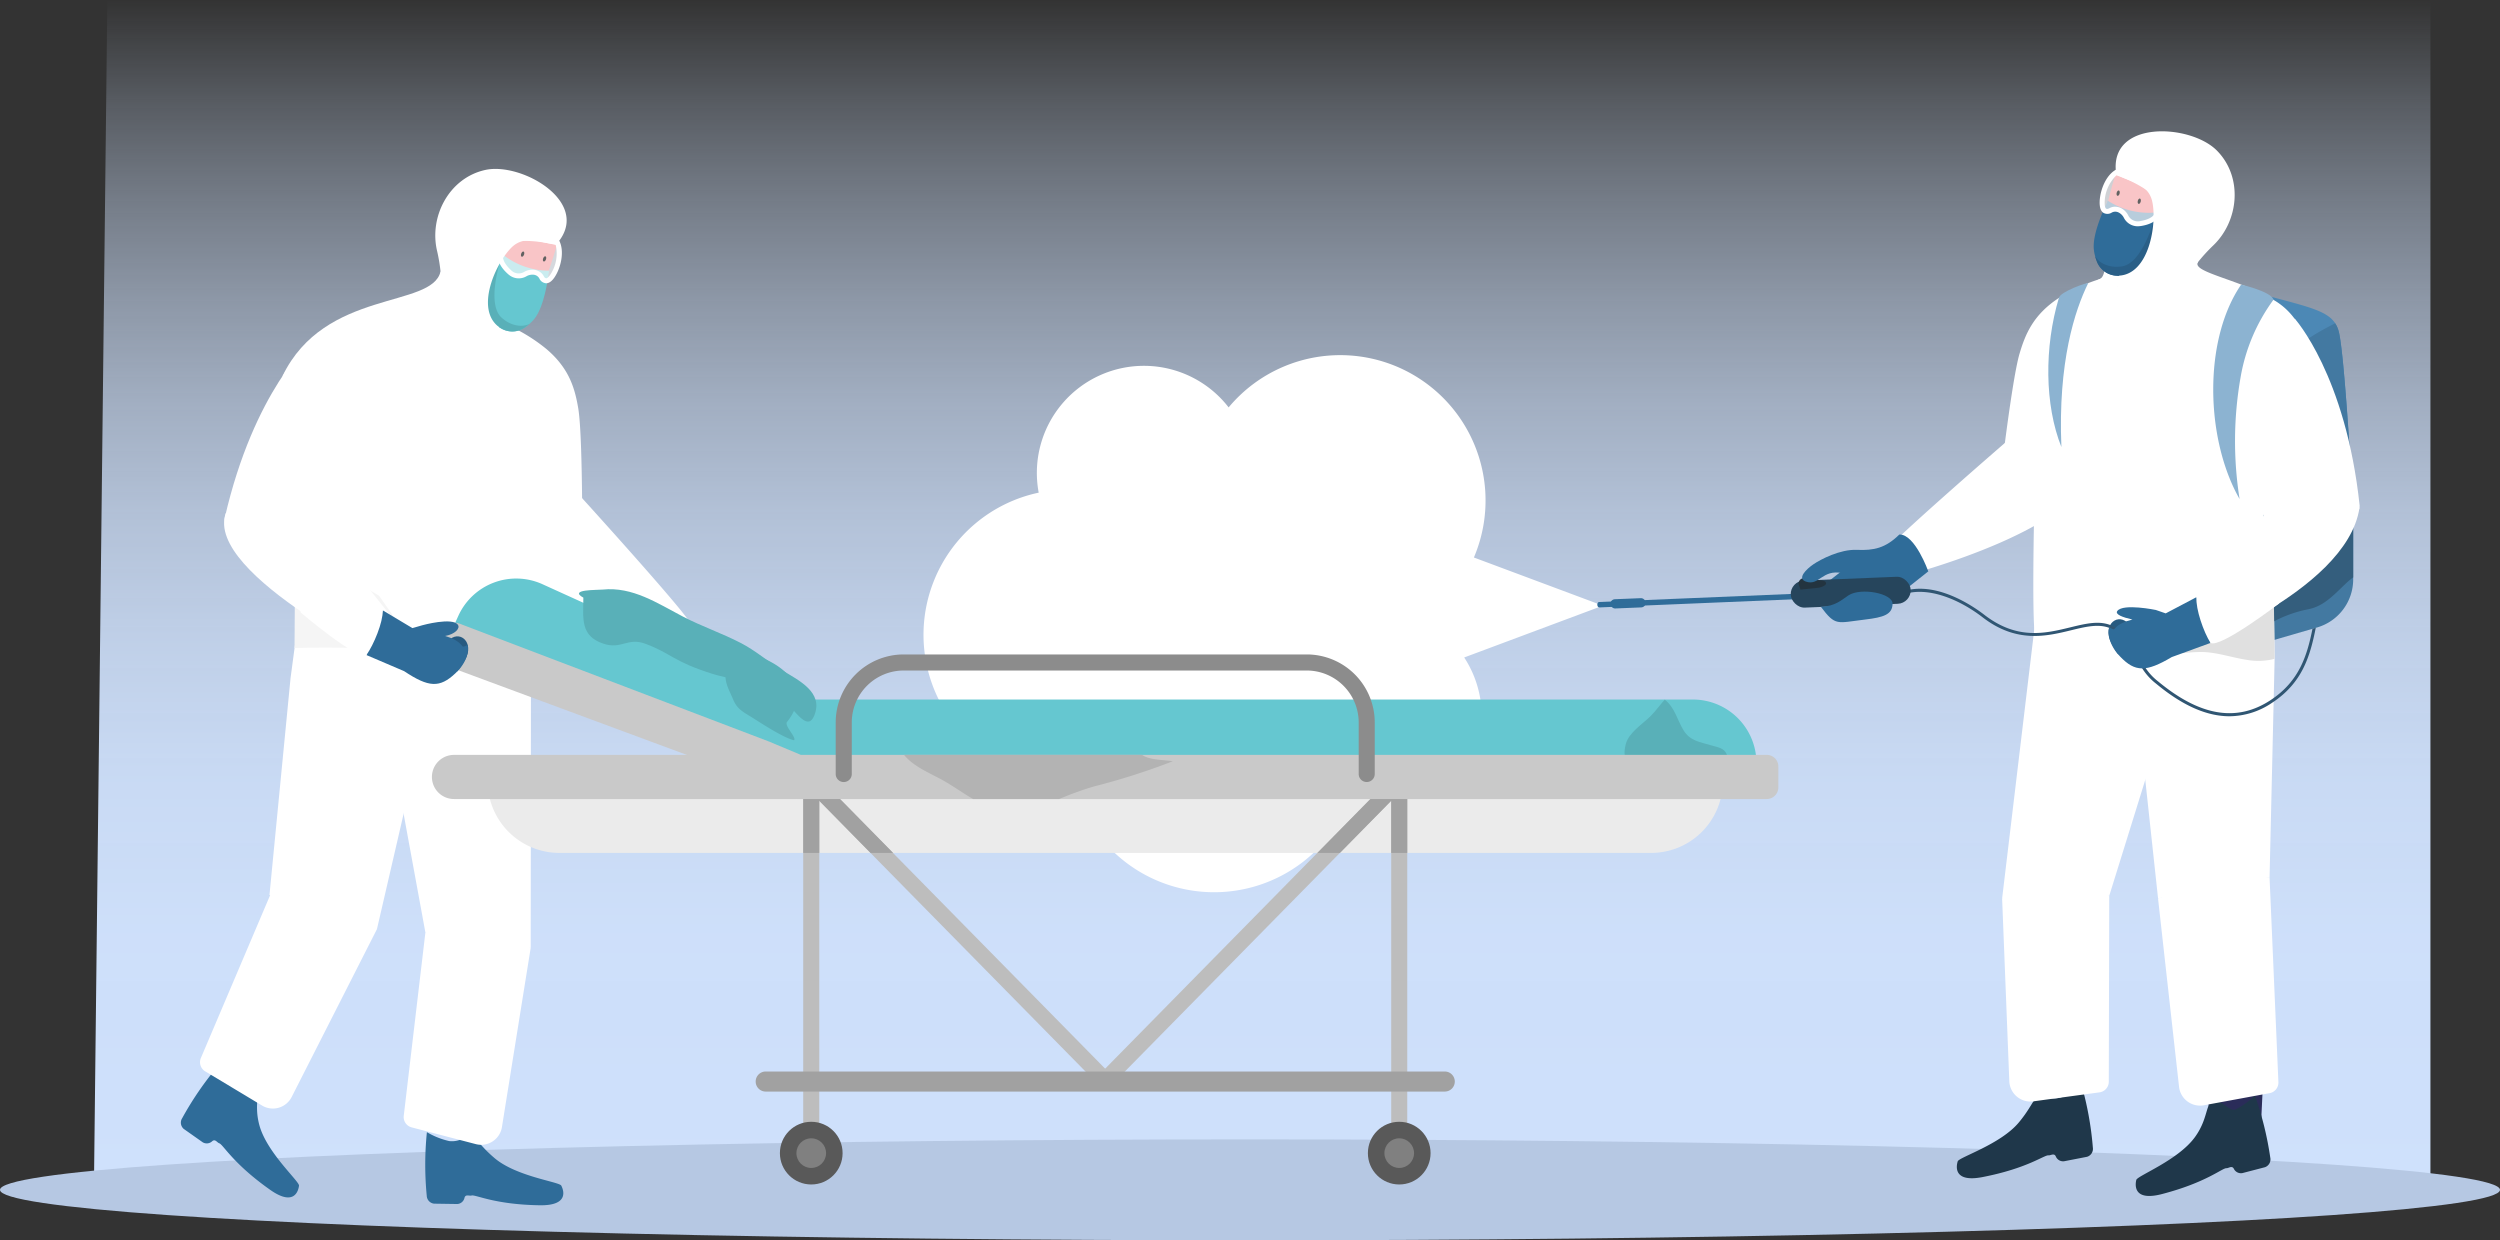 <svg xmlns="http://www.w3.org/2000/svg" xmlns:xlink="http://www.w3.org/1999/xlink" width="444.686" height="220.62" viewBox="0 0 444.686 220.62">
  <rect x="0" y="0" width="444.686" height="220.62" fill="#333333" stroke="none"/>
  <defs>
    <linearGradient id="linear-gradient" x1="0.5" x2="0.5" y2="1" gradientUnits="objectBoundingBox">
      <stop offset="0" stop-color="#cfe1fc" stop-opacity="0"/>
      <stop offset="0.014" stop-color="#cfe1fc" stop-opacity="0.039"/>
      <stop offset="0.088" stop-color="#cfe1fc" stop-opacity="0.239"/>
      <stop offset="0.168" stop-color="#cfe1fc" stop-opacity="0.42"/>
      <stop offset="0.251" stop-color="#cfe1fc" stop-opacity="0.576"/>
      <stop offset="0.339" stop-color="#cfe1fc" stop-opacity="0.71"/>
      <stop offset="0.432" stop-color="#cfe1fc" stop-opacity="0.816"/>
      <stop offset="0.534" stop-color="#cfe1fc" stop-opacity="0.898"/>
      <stop offset="0.648" stop-color="#cfe1fc" stop-opacity="0.957"/>
      <stop offset="0.784" stop-color="#cfe1fc" stop-opacity="0.988"/>
      <stop offset="1" stop-color="#cfe1fc"/>
    </linearGradient>
  </defs>
  <g id="Grupo_1693" data-name="Grupo 1693" transform="translate(-4789.707 -3151.034)">
    <path id="Trazado_8244" data-name="Trazado 8244" d="M4859.249,3151.034h413.219V3362.88h-415.61Z" transform="translate(-50.45)" fill="url(#linear-gradient)"/>
    <ellipse id="Elipse_600" data-name="Elipse 600" cx="222.343" cy="8.976" rx="222.343" ry="8.976" transform="translate(4789.707 3353.701)" fill="#b6c8e3"/>
    <g id="Grupo_1570" data-name="Grupo 1570" transform="translate(4953.975 3214.2)">
      <path id="Trazado_8245" data-name="Trazado 8245" d="M5571.033,3449.575l-22.942-8.567a25.848,25.848,0,0,0-43.625-26.7,19.047,19.047,0,0,0-33.786,15.166,25.848,25.848,0,0,0,5.356,51.134c.227,0,.452,0,.677-.009a25.851,25.851,0,0,0,47.734,6.711,19.047,19.047,0,0,0,21.918-28.52Z" transform="translate(-5450.191 -3405.009)" fill="#fff"/>
    </g>
    <g id="Grupo_1629" data-name="Grupo 1629" transform="translate(5073.822 3174.393)">
      <g id="Grupo_1571" data-name="Grupo 1571" transform="translate(88.988 21.991)">
        <path id="Trazado_8246" data-name="Trazado 8246" d="M6291.179,3334.96s.086,2.357-1,2.735,1,2.1,1,2.1a31.168,31.168,0,0,0,2.983-1.24c.1-.163.655-1.7.655-1.7l-.9-2.578-1.155-.9Z" transform="translate(-6289.868 -3333.378)" fill="#fff"/>
      </g>
      <g id="Grupo_1572" data-name="Grupo 1572" transform="translate(104.451 25.214)">
        <path id="Trazado_8247" data-name="Trazado 8247" d="M6382.048,3387.928l-3.7,14.432-9.023,4.554-5.889-5.959-4.358-4.413v-19.877l-7.037-21.1,2.593-9.23,3.492,1.579c13.3,4.062,18.782,4.377,20.725,7.357a5.005,5.005,0,0,1,.672,1.633C6380.606,3361.51,6382.048,3387.928,6382.048,3387.928Z" transform="translate(-6352.042 -3346.338)" fill="#4c88b5"/>
      </g>
      <g id="Grupo_1573" data-name="Grupo 1573" transform="translate(113.463 34.151)">
        <path id="Trazado_8248" data-name="Trazado 8248" d="M6409.271,3414.925v12.889a8.915,8.915,0,0,1-6.427,8.56l-11.471,3.331-.417-6.863-.3-4.891-2.385-8.455s4.521-15.81,5.99-23.556c1.373-7.227,4.773-10.12,11.81-13.67a5.027,5.027,0,0,1,.672,1.633c.882,3.757,2,22.039,2.388,28.638C6409.224,3414.03,6409.271,3414.925,6409.271,3414.925Z" transform="translate(-6388.277 -3382.271)" fill="#4379a1"/>
      </g>
      <g id="Grupo_1574" data-name="Grupo 1574" transform="translate(91.347 24.633)">
        <path id="Trazado_8249" data-name="Trazado 8249" d="M6299.355,3344.575l2.492-.577s1.443,3.565,1.379,3.693a13.649,13.649,0,0,1-3.019-.758A9.139,9.139,0,0,1,6299.355,3344.575Z" transform="translate(-6299.355 -3343.998)" fill="#fff"/>
      </g>
      <g id="Grupo_1575" data-name="Grupo 1575" transform="translate(93.939 27.95)">
        <path id="Trazado_8250" data-name="Trazado 8250" d="M6309.961,3357.336l-.13.122-.056.126.046.115.1-.056c.014-.008.081-.112.094-.126a.45.45,0,0,0,.032-.1Z" transform="translate(-6309.775 -3357.336)" fill="#ec545b"/>
      </g>
      <g id="Grupo_1577" data-name="Grupo 1577" transform="translate(94.125 11.161)">
        <g id="Grupo_1576" data-name="Grupo 1576">
          <path id="Trazado_8251" data-name="Trazado 8251" d="M6319.7,3289.833v5.684s0,0,0,0v9.78a14.356,14.356,0,0,0-2.723-.75,10.468,10.468,0,0,0-6.451.7v-15.419Z" transform="translate(-6310.525 -3289.833)" fill="#ec545b"/>
        </g>
      </g>
      <g id="Grupo_1579" data-name="Grupo 1579" transform="translate(103.305 28.08)">
        <g id="Grupo_1578" data-name="Grupo 1578">
          <path id="Trazado_8252" data-name="Trazado 8252" d="M6363.775,3419.878s-13.214.7-16.227,0l.9-13.381-1.013-48.635c2.447.487,4.719.93,7.1,1.408a26.911,26.911,0,0,1,10.192,4.083l-2.517,19.5v0l-.263,2.052.3,5.71Z" transform="translate(-6347.432 -3357.861)" fill="#fff"/>
        </g>
      </g>
      <g id="Grupo_1581" data-name="Grupo 1581" transform="translate(77.562 28.407)">
        <g id="Grupo_1580" data-name="Grupo 1580">
          <path id="Trazado_8253" data-name="Trazado 8253" d="M6256.93,3393.727c.118,23.9,3.276,26.743,3.276,26.743-3.942,1.237-16,0-16,0-.925-6.648.746-53.812.746-53.812a48.343,48.343,0,0,1,9.609-5.14c3.135-1.351,5.643-2.344,5.643-2.344C6257.7,3362.4,6256.807,3368.4,6256.93,3393.727Z" transform="translate(-6243.928 -3359.174)" fill="#fff"/>
        </g>
      </g>
      <g id="Grupo_1583" data-name="Grupo 1583" transform="translate(94.125 25.673)">
        <g id="Grupo_1582" data-name="Grupo 1582">
          <path id="Trazado_8254" data-name="Trazado 8254" d="M6319.7,3349.136v.938a13.876,13.876,0,0,0-2.872-.824,9.5,9.5,0,0,0-6.3.82v-.982a10.459,10.459,0,0,1,6.451-.7A14.334,14.334,0,0,1,6319.7,3349.136Z" transform="translate(-6310.525 -3348.18)" fill="#ec545b"/>
        </g>
      </g>
      <g id="Grupo_1586" data-name="Grupo 1586" transform="translate(89.87 2.547)">
        <g id="Grupo_1584" data-name="Grupo 1584">
          <path id="Trazado_8255" data-name="Trazado 8255" d="M6296.789,3256.968c-3.349,9.886-4.965,18.349-1.231,20.231s7.337.884,14.027-4.144l3.965-5.871-3.785-7.739-3.867-4.247Z" transform="translate(-6293.414 -3255.198)" fill="#ec545b"/>
        </g>
        <g id="Grupo_1585" data-name="Grupo 1585" transform="translate(11.317 9.339)">
          <path id="Trazado_8256" data-name="Trazado 8256" d="M6339.224,3294.062c1.783-2.291,3.948-1.292,3.9.744s-1.835,4.328-3.351,3.454S6339.224,3294.062,6339.224,3294.062Z" transform="translate(-6338.917 -3292.748)" fill="#ec545b"/>
        </g>
      </g>
      <g id="Grupo_1587" data-name="Grupo 1587" transform="translate(63.959 169.576)">
        <path id="Trazado_8257" data-name="Trazado 8257" d="M6207.75,3929.055a13.747,13.747,0,0,0,3.647-2.271,57.567,57.567,0,0,1,2.025,11.188,1.479,1.479,0,0,1-1.041,1.643l-4.084.793a1.407,1.407,0,0,1-1.474-.881c-.306-.63-.9-.126-1.3-.17-.752-.082-3.7,2.307-11.729,3.865-5.322,1.033-4.635-2.068-4.408-2.8s7.6-3,10.856-6.9c3.1-3.708,2.483-5.232,5.032-4.486A4.153,4.153,0,0,0,6207.75,3929.055Z" transform="translate(-6189.231 -3926.784)" fill="#1f374a"/>
      </g>
      <g id="Grupo_1588" data-name="Grupo 1588" transform="translate(89.69 12.346)">
        <path id="Trazado_8258" data-name="Trazado 8258" d="M6305.329,3305.185c-2.975,2.336-6.842,3.324-9.487,2.739,0,0-.007,0-.011,0a3.655,3.655,0,0,1-2.746-2.016c-.013-.03-.026-.061-.037-.093a3.14,3.14,0,0,1-.177-.627c-.713-3.973.922-10.419.963-10.585a0,0,0,0,0,0,0,13.379,13.379,0,0,0,8.951,2.033c.133.653.3,1.339.479,2.028a.675.675,0,0,0,.019.072C6304.133,3301.944,6305.329,3305.185,6305.329,3305.185Z" transform="translate(-6292.691 -3294.596)" fill="#2f6c99"/>
      </g>
      <g id="Grupo_1589" data-name="Grupo 1589" transform="translate(101.315 17.512)">
        <path id="Trazado_8259" data-name="Trazado 8259" d="M6339.435,3319.859a22.641,22.641,0,0,0,1.882-4.491s.242,4.378-.87,5.421C6339.435,3321.738,6339.435,3319.859,6339.435,3319.859Z" transform="translate(-6339.435 -3315.368)" fill="#2f6c99"/>
      </g>
      <g id="Grupo_1590" data-name="Grupo 1590" transform="translate(71.008 25.434)">
        <path id="Trazado_8260" data-name="Trazado 8260" d="M6245.631,3349.172l-4.848,15.762-9.893,15-.346.248-.289.208-12.679,9.113s2.566-22.985,4.106-28.177c1.014-3.415,2.415-6.9,6.99-9.9a30.665,30.665,0,0,1,7-3.269c.251-.085.506-.169.768-.253q1.1-.353,2.324-.686l.271,2.148Z" transform="translate(-6217.577 -3347.222)" fill="#fff"/>
      </g>
      <g id="Grupo_1591" data-name="Grupo 1591" transform="translate(88.296 12.346)">
        <path id="Trazado_8261" data-name="Trazado 8261" d="M6291.622,3298.7v9.225a3.943,3.943,0,0,1-4.053-2.773,6.226,6.226,0,0,1-.222-.674v0a7.957,7.957,0,0,1-.223-1.148c-.379-3.1,2.418-8.563,2.5-8.722a0,0,0,0,0,0,0Z" transform="translate(-6287.088 -3294.596)" fill="#2f6c99"/>
      </g>
      <g id="Grupo_1592" data-name="Grupo 1592" transform="translate(89.794 7.333)" opacity="0.66">
        <path id="Trazado_8262" data-name="Trazado 8262" d="M6305.244,3279.822l-1.577-.829a23.342,23.342,0,0,0-8.085-4.553c-2.346,1.553-3.1,6.36-1.925,6.83.925.37,1.007-.671,2.482-.172s1.254,2.846,3.914,2.4c1.118-.189,2.632-.679,3.049-2.009Z" transform="translate(-6293.11 -3274.44)" fill="#fff"/>
      </g>
      <g id="Grupo_1593" data-name="Grupo 1593" transform="translate(88.555 16.162)">
        <path id="Trazado_8263" data-name="Trazado 8263" d="M6302.628,3314.527a19.151,19.151,0,0,1-.555,2.228l-.175-.045c-2.974,2.336-6.842,3.324-9.486,2.739,0,0-.007,0-.011,0a3.943,3.943,0,0,1-4.053-2.773,6.372,6.372,0,0,1-.223-.674v0a3.6,3.6,0,0,0,1.491,1.342,5.215,5.215,0,0,0,2.784.506c.146-.009.3-.025.455-.045,3.537-.454,5.626-7.861,5.626-7.861l1.354.246,1.663.3S6302.757,3313.886,6302.628,3314.527Z" transform="translate(-6288.126 -3309.938)" fill="#2a5f87"/>
      </g>
      <g id="Grupo_1594" data-name="Grupo 1594" transform="translate(89.349 6.841)">
        <path id="Trazado_8264" data-name="Trazado 8264" d="M6298.075,3282.513a2.755,2.755,0,0,1-2.445-1.527,2.145,2.145,0,0,0-.978-.951,1.3,1.3,0,0,0-1.2.061,1.425,1.425,0,0,1-1.3.1c-.313-.125-.707-.475-.8-1.43-.175-1.7.669-4.875,2.648-6.185l.181-.12.206.069a23.813,23.813,0,0,1,8.2,4.609l2.136,1.123-2.583,2.007c-.422,1.126-1.577,1.878-3.354,2.178A4.271,4.271,0,0,1,6298.075,3282.513Zm-4.021-3.484a2.763,2.763,0,0,1,.884.162,2.923,2.923,0,0,1,1.428,1.291,1.917,1.917,0,0,0,2.27,1.089c1.042-.176,2.356-.615,2.7-1.7l.041-.133,1.705-1.325-1.019-.536-.045-.043a23.081,23.081,0,0,0-7.705-4.381,6.81,6.81,0,0,0-2.081,5.228c.052.508.2.673.248.694.234.093.329.047.582-.076A2.1,2.1,0,0,1,6294.054,3279.029Z" transform="translate(-6291.321 -3272.464)" fill="#fff"/>
      </g>
      <g id="Grupo_1595" data-name="Grupo 1595" transform="translate(92.199 0)">
        <path id="Trazado_8265" data-name="Trazado 8265" d="M6320.085,3265.313a30.567,30.567,0,0,0-2.479,2.691c-.043.052-.084.1-.124.153-.849,1.032-1.624,2.068-2.235,2.916-.831,1.153-1.361,1.964-1.361,1.964l-5.279.137-4.092.107-1.1-2.656c5.342-.317,6.747-9.2,5.883-13.162s-5.682-3.645-6.448-5.176c-1.16-9.423,13.263-8.653,17.951-3.9S6324.7,3260.959,6320.085,3265.313Z" transform="translate(-6302.779 -3244.956)" fill="#fff"/>
      </g>
      <g id="Grupo_1598" data-name="Grupo 1598" transform="translate(92.362 10.521)">
        <g id="Grupo_1596" data-name="Grupo 1596">
          <path id="Trazado_8266" data-name="Trazado 8266" d="M6303.983,3287.8c-.065.262-.235.446-.379.41s-.209-.277-.145-.54.235-.446.379-.41S6304.048,3287.54,6303.983,3287.8Z" transform="translate(-6303.434 -3287.258)" fill="#616161"/>
        </g>
        <g id="Grupo_1597" data-name="Grupo 1597" transform="translate(3.756 1.431)">
          <path id="Trazado_8267" data-name="Trazado 8267" d="M6319.087,3293.554c-.065.262-.235.446-.379.41s-.21-.277-.145-.539.235-.446.379-.41S6319.151,3293.292,6319.087,3293.554Z" transform="translate(-6318.538 -3293.01)" fill="#616161"/>
        </g>
      </g>
      <g id="Grupo_1599" data-name="Grupo 1599" transform="translate(95.862 23.201)">
        <path id="Trazado_8268" data-name="Trazado 8268" d="M6345.842,3348.612l-5.591,9.508-4.179.69-4.842.8-9.647,1.592-4.076-13.491,2.164-4.448.921-1.895.629-1.294.362-.743,2.664-.416,2.616-.408.444-.07,1.239-.192a.837.837,0,0,0-.118.2c-.287.743,1.077,1.4,3.178,2.189l0,0c1.308.492,2.905,1.028,4.568,1.666a34.52,34.52,0,0,1,5.735,2.713A12.085,12.085,0,0,1,6345.842,3348.612Z" transform="translate(-6317.506 -3338.243)" fill="#fff"/>
      </g>
      <g id="Grupo_1600" data-name="Grupo 1600" transform="translate(85.602 26.743)">
        <path id="Trazado_8269" data-name="Trazado 8269" d="M6284.584,3354.066l6.5-1.583s3.414,8.007,4.962,7.937,7.133,15.771,7.133,15.771-.437,18.548-.573,19.831-1.921,10.265-1.921,10.265l-2.356,5.646-5.746,2.624-13.63-2.881s-3.3-11.8-2.6-12.7,3.2-26.05,2.6-27.076-2.6-9.752-2.6-9.752Z" transform="translate(-6276.254 -3352.483)" fill="#fff"/>
      </g>
      <g id="Grupo_1601" data-name="Grupo 1601" transform="translate(72.011 71.623)">
        <path id="Trazado_8270" data-name="Trazado 8270" d="M6227.664,3547.114l-6.055,50.643,19.053-.462,12.03-38.7,3.731-17.69-10.779-7.971Z" transform="translate(-6221.608 -3532.936)" fill="#fff"/>
      </g>
      <g id="Grupo_1602" data-name="Grupo 1602" transform="translate(72.011 132.188)">
        <path id="Trazado_8271" data-name="Trazado 8271" d="M6221.609,3780.709l1.28,32.564a3.766,3.766,0,0,0,4.269,3.534l11.77-1.6a1.915,1.915,0,0,0,1.656-1.906l.078-33.051-8.088-3.795Z" transform="translate(-6221.609 -3776.452)" fill="#fff"/>
      </g>
      <g id="Grupo_1603" data-name="Grupo 1603" transform="translate(105.321 145.263)">
        <path id="Trazado_8272" data-name="Trazado 8272" d="M6369.673,3829.024c-.674,17.091-1.408,31.684-1.408,31.684l-9.178-2.88c-1.031-6.811-2.244-15.622-3.547-25.522Z" transform="translate(-6355.54 -3829.024)" fill="#2a2c59"/>
      </g>
      <g id="Grupo_1604" data-name="Grupo 1604" transform="translate(95.774 171.515)">
        <path id="Trazado_8273" data-name="Trazado 8273" d="M6334.858,3937.074a13.753,13.753,0,0,0,3.5-2.5,57.552,57.552,0,0,1,2.729,11.037,1.479,1.479,0,0,1-.935,1.706l-4.025,1.05a1.406,1.406,0,0,1-1.526-.785c-.345-.61-.905-.069-1.306-.088-.756-.034-3.548,2.537-11.461,4.6-5.246,1.368-4.756-1.77-4.577-2.512s7.391-3.47,10.4-7.574c2.854-3.9,1.588-6.954,4.179-6.371C6332.661,3935.828,6334.08,3937.386,6334.858,3937.074Z" transform="translate(-6317.153 -3934.577)" fill="#1f374a"/>
      </g>
      <g id="Grupo_1605" data-name="Grupo 1605" transform="translate(94.801 70.297)">
        <path id="Trazado_8274" data-name="Trazado 8274" d="M6338.924,3551.095v.044l-.9,38.843-19.836,3.769-4.942-45.825,13.18-20.323,12.264,5.415.023,1.7Z" transform="translate(-6313.242 -3527.603)" fill="#fff"/>
      </g>
      <g id="Grupo_1606" data-name="Grupo 1606" transform="translate(99.743 132.676)">
        <path id="Trazado_8275" data-name="Trazado 8275" d="M6333.114,3782.185l3.734,33.465a3.766,3.766,0,0,0,4.43,3.331l11.682-2.153a1.914,1.914,0,0,0,1.565-1.981l-1.574-36.43H6344.8Z" transform="translate(-6333.114 -3778.416)" fill="#fff"/>
      </g>
      <g id="Grupo_1607" data-name="Grupo 1607" transform="translate(117.329 64.368)">
        <path id="Trazado_8276" data-name="Trazado 8276" d="M6420.95,3506.2v12.54a9.692,9.692,0,0,0-.879.7c-2.235,2.021-4.088,4.377-7.107,4.967a21.909,21.909,0,0,0-8.112,3.368,3.359,3.359,0,0,0-.011-1.467c-.261-.8-.973-1.357-1.018-2.259a2.023,2.023,0,0,1,.013-.313c.126-1.066.988-1.431,1.6-2.121,1.224-1.386,1.988-3.572,2.753-5.258,2.268-5,4.714-10,10.138-12.246a4.667,4.667,0,0,1,2.489-.291C6420.9,3505.307,6420.95,3506.2,6420.95,3506.2Z" transform="translate(-6403.822 -3503.764)" fill="#345e7d"/>
      </g>
      <g id="Grupo_1608" data-name="Grupo 1608" transform="translate(99.239 77.409)">
        <path id="Trazado_8277" data-name="Trazado 8277" d="M6352.329,3572.581v.044a11.657,11.657,0,0,1-4.95.182c-2.71-.415-5.485-1.41-8.18-1.4a32.661,32.661,0,0,0-8.113,1.155c1.332-.41,1.62-1.441,2.053-2.31a9.626,9.626,0,0,1,3.06-3.474c2.022-1.531,4.24-2.819,6.238-4.422,3.2-2.574,4.915-5.486,9.278-6.1.132-.018.266-.035.4-.05Z" transform="translate(-6331.085 -3556.202)" fill="#e0e0e0"/>
      </g>
      <g id="Grupo_1609" data-name="Grupo 1609" transform="translate(110.202 33.308)">
        <path id="Trazado_8278" data-name="Trazado 8278" d="M6389.016,3378.881s9.086,10.022,11.55,33.251c.425,4.015-16.148,3.739-16.148,3.739l-9.252-19Z" transform="translate(-6375.165 -3378.881)" fill="#fff"/>
      </g>
      <g id="Grupo_1610" data-name="Grupo 1610" transform="translate(100.589 64.472)">
        <path id="Trazado_8279" data-name="Trazado 8279" d="M6357.795,3504.183s-18.5,21.735-21.281,24.047c0,0,.684,3.157,2.321,4.621,0,0,30.391-10.928,32.666-26.16l-8.463-2.075c-.785-.153-3.345.794-2.815.2Z" transform="translate(-6336.514 -3504.183)" fill="#fff"/>
      </g>
      <g id="Grupo_1611" data-name="Grupo 1611" transform="translate(50.606 54.499)">
        <path id="Trazado_8280" data-name="Trazado 8280" d="M6158.512,3464.084s-20.754,17.93-22.97,20.788a12.434,12.434,0,0,0,3.56,3.914s35.252-8.9,34.057-21.455l-12.111.683c-.8.021-3.093,1.5-2.706.8Z" transform="translate(-6135.542 -3464.084)" fill="#fff"/>
      </g>
      <g id="Grupo_1612" data-name="Grupo 1612" transform="translate(80.227 26.994)">
        <path id="Trazado_8281" data-name="Trazado 8281" d="M6261.734,3353.525c.14-.287-5.017,1.489-5.213,2.617-2.6,8.733-2.548,18.994.454,26.52C6256.333,3367.521,6259.377,3358.3,6261.734,3353.525Z" transform="translate(-6254.645 -3353.494)" fill="#8cb3d1"/>
      </g>
      <g id="Grupo_1613" data-name="Grupo 1613" transform="translate(109.564 27.259)">
        <path id="Trazado_8282" data-name="Trazado 8282" d="M6383.306,3357.273c-.27-1.429-5.735-2.713-5.735-2.713-3.167,4.614-4.757,10.872-4.949,17.307-.227,7.468,1.425,15.176,4.667,20.84a65.755,65.755,0,0,1,.175-21.638A32.542,32.542,0,0,1,6383.306,3357.273Z" transform="translate(-6372.602 -3354.56)" fill="#8cb3d1"/>
      </g>
      <g id="Grupo_1614" data-name="Grupo 1614" transform="translate(90.92 86.785)">
        <path id="Trazado_8283" data-name="Trazado 8283" d="M6298.5,3598.7c-2.3-3.4.5-5.983,2.46-4.242s0,3.006,0,3.006Z" transform="translate(-6297.637 -3593.897)" fill="#275a80"/>
      </g>
      <g id="Grupo_1616" data-name="Grupo 1616" transform="translate(54.095 81.369)">
        <g id="Grupo_1615" data-name="Grupo 1615">
          <path id="Trazado_8284" data-name="Trazado 8284" d="M6223.277,3579.063c-.993,4.994-2.35,9.768-7.738,13.317a13.628,13.628,0,0,1-7.61,2.42c-4.06,0-8.37-1.918-13.016-5.769a10.547,10.547,0,0,1-3.5-4.787,8.661,8.661,0,0,0-3.919-4.675c-2.167-1.424-4.758-.791-7.758-.061-4.309,1.051-9.674,2.36-15.728-2.319-3.917-3.026-9.72-5.666-14.254-4l-.186-.5c5.965-2.2,12.811,2.565,14.768,4.076,5.85,4.52,10.855,3.3,15.274,2.222,3.121-.761,5.815-1.419,8.179.132a9.115,9.115,0,0,1,4.118,4.917,10.1,10.1,0,0,0,3.346,4.58c7.455,6.181,13.994,7.264,19.99,3.315,5.113-3.37,6.487-7.917,7.451-12.695Z" transform="translate(-6149.572 -3572.123)" fill="#305673"/>
        </g>
      </g>
      <g id="Grupo_1618" data-name="Grupo 1618" transform="translate(91.451 82.859)">
        <g id="Grupo_1617" data-name="Grupo 1617">
          <path id="Trazado_8285" data-name="Trazado 8285" d="M6310.509,3588.771l-.014.008h0c-4.56,2.7-6.515,2.675-9.156-.08-1.3-1.356-3.593-5.261,2.168-6.6-1.724-.394-3.153-.919-2.682-1.534,1.052-1.375,6.851-.17,6.851-.17l1.751.605h0l5.474-2.884,2.5,8.14C6314.8,3587.221,6312.414,3588.094,6310.509,3588.771Z" transform="translate(-6299.772 -3578.114)" fill="#2f6c99"/>
        </g>
      </g>
      <g id="Grupo_1619" data-name="Grupo 1619" transform="translate(106.568 76.784)">
        <path id="Trazado_8286" data-name="Trazado 8286" d="M6363.062,3567.9c1.711,1.012,12.172-6.991,12.172-6.991v-3.8l-6.526-3.422s-7.99,3.938-8.144,6.075S6361.836,3565.978,6363.062,3567.9Z" transform="translate(-6360.552 -3553.687)" fill="#fff"/>
      </g>
      <g id="Grupo_1620" data-name="Grupo 1620" transform="translate(90.97 88.164)">
        <path id="Trazado_8287" data-name="Trazado 8287" d="M6297.946,3599.443a1.351,1.351,0,0,0,1.088.429c.7-.046.441,2.993.441,2.993l.136,1.555S6297.315,3602.1,6297.946,3599.443Z" transform="translate(-6297.836 -3599.443)" fill="#2f6c99"/>
      </g>
      <g id="Grupo_1628" data-name="Grupo 1628" transform="translate(0 71.715)">
        <g id="Grupo_1621" data-name="Grupo 1621" transform="translate(40.111 4.371)">
          <path id="Trazado_8288" data-name="Trazado 8288" d="M6112.111,3553.072l-4.246,3.362-14.519-.8,4.694-3.655,8.042-1.1Z" transform="translate(-6093.346 -3550.882)" fill="#2f6c99"/>
        </g>
        <g id="Grupo_1622" data-name="Grupo 1622" transform="translate(0 10.418)">
          <path id="Trazado_8289" data-name="Trazado 8289" d="M5970.4,3576.158l-37.972,1.591c-.186.008-.345-.2-.356-.467h0c-.011-.266.131-.488.316-.5l37.973-1.591Z" transform="translate(-5932.068 -3575.195)" fill="#2f6c99"/>
        </g>
        <g id="Grupo_1623" data-name="Grupo 1623" transform="translate(34.313 7.425)">
          <rect id="Rectángulo_875" data-name="Rectángulo 875" width="21.359" height="4.812" rx="2.406" transform="matrix(0.999, -0.041, 0.041, 0.999, 0, 0.871)" fill="#26455c"/>
        </g>
        <g id="Grupo_1624" data-name="Grupo 1624" transform="translate(2.3 11.29)">
          <rect id="Rectángulo_876" data-name="Rectángulo 876" width="6.288" height="1.645" rx="0.822" transform="translate(0 0.257) rotate(-2.338)" fill="#2f6c99"/>
        </g>
        <g id="Grupo_1625" data-name="Grupo 1625" transform="translate(35.795 7.728)">
          <path id="Trazado_8290" data-name="Trazado 8290" d="M6075.993,3565.425c.081-1.379,1.709-1.111,2.352-.784s2.152-.109,2.5.52-1.238.954-1.238.954l-3.269.339Z" transform="translate(-6075.993 -3564.378)" fill="#233440"/>
        </g>
        <g id="Grupo_1626" data-name="Grupo 1626" transform="translate(39.771 10.159)">
          <path id="Trazado_8291" data-name="Trazado 8291" d="M6091.98,3576.854c2.643,3.5,2.813,2.866,7.835,2.272,3.346-.4,4.87-.894,4.92-2.793s-5.655-2.936-7.828-1.522C6095.617,3575.65,6094.6,3576.747,6091.98,3576.854Z" transform="translate(-6091.98 -3574.154)" fill="#2f6c99"/>
        </g>
        <g id="Grupo_1627" data-name="Grupo 1627" transform="translate(36.438)">
          <path id="Trazado_8292" data-name="Trazado 8292" d="M6095.87,3533.307c-2.451,2.421-4.546,2.862-7.543,2.73s-6.473,1.7-7.745,2.569-2.957,2.516-1.339,3.076c2.4.831,2.831-2.241,6.516-1.508l4.661.179,10.6-.486S6098.648,3533.214,6095.87,3533.307Z" transform="translate(-6078.578 -3533.306)" fill="#2f6c99"/>
        </g>
      </g>
    </g>
    <g id="Grupo_1665" data-name="Grupo 1665" transform="translate(4821.89 3181.077)">
      <g id="Grupo_1630" data-name="Grupo 1630" transform="translate(53.771 23.28)">
        <path id="Trazado_8293" data-name="Trazado 8293" d="M5139.123,3367.182s-.366,2.314.66,2.816-1.236,1.951-1.236,1.951a30.914,30.914,0,0,1-2.794-1.578c-.08-.172-.444-1.754-.444-1.754l1.2-2.435,1.246-.749Z" transform="translate(-5135.308 -3365.433)" fill="#fff"/>
      </g>
      <g id="Grupo_1631" data-name="Grupo 1631" transform="translate(52.169 25.653)">
        <path id="Trazado_8294" data-name="Trazado 8294" d="M5133.054,3375.838l-2.39-.865s-1.846,3.345-1.8,3.479a13.57,13.57,0,0,0,3.067-.39A9.094,9.094,0,0,0,5133.054,3375.838Z" transform="translate(-5128.865 -3374.972)" fill="#fff"/>
      </g>
      <g id="Grupo_1632" data-name="Grupo 1632" transform="translate(53.195 28.891)">
        <path id="Trazado_8295" data-name="Trazado 8295" d="M5133.088,3387.991l.114.136.041.131-.059.108-.1-.068c-.012-.009-.066-.119-.078-.135a.43.43,0,0,1-.02-.1Z" transform="translate(-5132.99 -3387.991)" fill="#ec545b"/>
      </g>
      <g id="Grupo_1634" data-name="Grupo 1634" transform="translate(20.739 27.929)">
        <g id="Grupo_1633" data-name="Grupo 1633">
          <path id="Trazado_8296" data-name="Trazado 8296" d="M5002.5,3443.35s12.949,2.257,16,1.927l.7-13.3,6.775-47.848c-2.471.189-4.764.357-7.17.545a26.741,26.741,0,0,0-10.537,2.816l.167,19.534v0l.016,2.056-.977,5.6Z" transform="translate(-5002.495 -3384.125)" fill="#fff"/>
        </g>
      </g>
      <g id="Grupo_1636" data-name="Grupo 1636" transform="translate(46.239 29.376)">
        <g id="Grupo_1635" data-name="Grupo 1635">
          <path id="Trazado_8297" data-name="Trazado 8297" d="M5111.433,3424.408c-2.956,23.555-6.408,25.987-6.408,25.987,3.742,1.688,15.779,1.9,15.779,1.9,1.7-6.447,5.655-53.162,5.655-53.162a47.988,47.988,0,0,0-8.866-6.21c-2.933-1.7-5.288-2.982-5.288-2.982C5114.392,3393.417,5114.562,3399.439,5111.433,3424.408Z" transform="translate(-5105.025 -3389.94)" fill="#fff"/>
        </g>
      </g>
      <g id="Grupo_1638" data-name="Grupo 1638" transform="translate(44.289 26.061)">
        <g id="Grupo_1637" data-name="Grupo 1637">
          <path id="Trazado_8298" data-name="Trazado 8298" d="M5097.293,3377.051l-.111.926a13.735,13.735,0,0,1,2.931-.472,9.441,9.441,0,0,1,6.118,1.557l.117-.969a10.388,10.388,0,0,0-6.279-1.458A14.226,14.226,0,0,0,5097.293,3377.051Z" transform="translate(-5097.182 -3376.613)" fill="#ec545b"/>
        </g>
      </g>
      <g id="Grupo_1639" data-name="Grupo 1639" transform="translate(43.452 171.338)">
        <path id="Trazado_8299" data-name="Trazado 8299" d="M5098.082,3962.323a13.673,13.673,0,0,1-3.963-1.585,57.224,57.224,0,0,0-.028,11.295,1.469,1.469,0,0,0,1.3,1.425l4.133.063a1.4,1.4,0,0,0,1.287-1.118c.189-.67.857-.281,1.24-.393.721-.211,4.022,1.611,12.145,1.734,5.384.082,4.172-2.831,3.823-3.5s-7.951-1.6-11.821-4.854c-3.674-3.086-3.341-4.684-5.7-3.509A4.133,4.133,0,0,1,5098.082,3962.323Z" transform="translate(-5093.82 -3960.738)" fill="#2f6c99"/>
      </g>
      <g id="Grupo_1640" data-name="Grupo 1640" transform="translate(48.49 26.639)">
        <path id="Trazado_8300" data-name="Trazado 8300" d="M5114.074,3380.044l2.909,16.122,7.976,15.97.312.285.26.24,11.423,10.494s.2-22.975-.7-28.278c-.594-3.488-1.562-7.089-5.718-10.591a30.473,30.473,0,0,0-6.518-4.055c-.238-.114-.479-.227-.727-.341q-1.045-.479-2.211-.953l-.522,2.086Z" transform="translate(-5114.074 -3378.936)" fill="#fff"/>
      </g>
      <g id="Grupo_1656" data-name="Grupo 1656" transform="translate(45.112)">
        <g id="Grupo_1642" data-name="Grupo 1642" transform="translate(2.228 10.365)">
          <g id="Grupo_1641" data-name="Grupo 1641">
            <path id="Trazado_8301" data-name="Trazado 8301" d="M5117.834,3313.5l-3.082,4.731s-.006,0,0,0l-5.3,8.14a14.243,14.243,0,0,1,2.674.853,10.39,10.39,0,0,1,4.989,4.082l8.362-12.834Z" transform="translate(-5109.447 -3313.505)" fill="#ec545b"/>
          </g>
        </g>
        <g id="Grupo_1645" data-name="Grupo 1645" transform="translate(3.205 3.709)">
          <g id="Grupo_1643" data-name="Grupo 1643">
            <path id="Trazado_8302" data-name="Trazado 8302" d="M5132.867,3293.154c-2.573,10.045-5.818,17.964-9.946,17.506s-6.586-3.242-9.428-11.056l-.117-7.036,7.348-4.389,5.521-1.437Z" transform="translate(-5113.376 -3286.741)" fill="#ec545b"/>
          </g>
          <g id="Grupo_1644" data-name="Grupo 1644" transform="translate(3.527 6.794)">
            <path id="Trazado_8303" data-name="Trazado 8303" d="M5131.839,3316.6c-.242-2.874-2.585-3.217-3.646-1.493s-.819,4.6.917,4.692S5131.839,3316.6,5131.839,3316.6Z" transform="translate(-5127.558 -3314.058)" fill="#ec545b"/>
          </g>
        </g>
        <g id="Grupo_1646" data-name="Grupo 1646" transform="translate(5.041 14.95)">
          <path id="Trazado_8304" data-name="Trazado 8304" d="M5120.758,3337.68c1.208,3.558,3.893,6.477,6.411,7.424,0,0,.008,0,.011,0a3.631,3.631,0,0,0,3.379-.189c.027-.018.055-.036.081-.057a3.11,3.11,0,0,0,.487-.427c2.748-2.92,4.883-9.172,4.938-9.332a.016.016,0,0,1,0,0,13.293,13.293,0,0,1-8.554-3.162c-.463.472-.974.953-1.5,1.428-.018.016-.035.034-.054.05C5123.51,3335.631,5120.758,3337.68,5120.758,3337.68Z" transform="translate(-5120.758 -3331.937)" fill="#65c7d0"/>
        </g>
        <g id="Grupo_1647" data-name="Grupo 1647" transform="translate(5.006 15.708)">
          <path id="Trazado_8305" data-name="Trazado 8305" d="M5122,3339.743a22.541,22.541,0,0,1,.869-4.759s-2.576,3.513-2.216,4.984C5120.982,3341.307,5122,3339.743,5122,3339.743Z" transform="translate(-5120.62 -3334.984)" fill="#2f6c99"/>
        </g>
        <g id="Grupo_1648" data-name="Grupo 1648" transform="translate(11.462 18.112)">
          <path id="Trazado_8306" data-name="Trazado 8306" d="M5151.581,3346.98l-5,7.678a3.916,3.916,0,0,0,4.877-.11,6.223,6.223,0,0,0,.551-.44l0,0a7.944,7.944,0,0,0,.808-.834c2-2.373,2.63-8.439,2.648-8.616a.005.005,0,0,1,0,0Z" transform="translate(-5146.578 -3344.651)" fill="#65c7d0"/>
        </g>
        <g id="Grupo_1649" data-name="Grupo 1649" transform="translate(10.915 12.359)" opacity="0.66">
          <path id="Trazado_8307" data-name="Trazado 8307" d="M5144.378,3321.563l1.762.166a23.188,23.188,0,0,1,9.2.594c1.11,2.564-.869,6.975-2.1,6.729-.971-.193-.475-1.1-1.973-1.49s-2.587,1.689-4.558-.127c-.829-.764-1.823-1.992-1.449-3.326Z" transform="translate(-5144.378 -3321.519)" fill="#fff"/>
        </g>
        <g id="Grupo_1650" data-name="Grupo 1650" transform="translate(4.871 15.727)">
          <path id="Trazado_8308" data-name="Trazado 8308" d="M5120.823,3337.815a19.16,19.16,0,0,0-.747,2.155l.169.058c1.209,3.558,3.893,6.477,6.411,7.425,0,0,.008,0,.01,0a3.918,3.918,0,0,0,4.878-.11,6.541,6.541,0,0,0,.551-.44v0a3.573,3.573,0,0,1-1.969.308,5.172,5.172,0,0,1-2.592-1.088c-.117-.087-.234-.183-.354-.284-2.7-2.3-.42-9.594-.42-9.594l-1.26-.53-1.547-.651S5121.064,3337.211,5120.823,3337.815Z" transform="translate(-5120.076 -3335.062)" fill="#59b0b8"/>
        </g>
        <g id="Grupo_1651" data-name="Grupo 1651" transform="translate(10.273 11.898)">
          <path id="Trazado_8309" data-name="Trazado 8309" d="M5145.02,3326.807a2.735,2.735,0,0,0,2.863.055,2.131,2.131,0,0,1,1.33-.262,1.294,1.294,0,0,1,.968.7,1.415,1.415,0,0,0,1.029.793c.328.066.845-.012,1.444-.754,1.064-1.318,2.087-4.42,1.15-6.585l-.086-.2-.208-.054a23.663,23.663,0,0,0-9.329-.613l-2.386-.223,1.062,3.071c-.26,1.166.294,2.418,1.61,3.631A4.231,4.231,0,0,0,5145.02,3326.807Zm5.237-.72a2.754,2.754,0,0,0-.823-.344,2.9,2.9,0,0,0-1.889.3,1.9,1.9,0,0,1-2.479-.324c-.772-.712-1.629-1.789-1.323-2.881l.038-.133-.7-2.028,1.139.107.061-.011a22.925,22.925,0,0,1,8.789.532,6.766,6.766,0,0,1-1.1,5.48c-.319.395-.529.453-.583.442-.245-.049-.3-.139-.443-.379A2.088,2.088,0,0,0,5150.257,3326.087Z" transform="translate(-5141.794 -3319.668)" fill="#fff"/>
        </g>
        <g id="Grupo_1652" data-name="Grupo 1652">
          <path id="Trazado_8310" data-name="Trazado 8310" d="M5100.955,3286.483a30.435,30.435,0,0,1,.6,3.584c.007.066.013.131.021.2.146,1.319.23,2.6.279,3.639.066,1.41.069,2.373.069,2.373l-1.437,7.957,9.1-2.672,2.358-1.612c-4.273-3.161-.626-11.318,2.241-14.146s6.706.048,8.173-.811c6.075-7.214-6.346-14.393-12.823-12.984S5099.471,3280.354,5100.955,3286.483Z" transform="translate(-5100.49 -3271.828)" fill="#fff"/>
        </g>
        <g id="Grupo_1655" data-name="Grupo 1655" transform="translate(15.366 14.694)">
          <g id="Grupo_1653" data-name="Grupo 1653" transform="translate(3.903 0.846)">
            <path id="Trazado_8311" data-name="Trazado 8311" d="M5178.012,3334.69c-.088.254-.047.5.094.547s.324-.117.413-.371.046-.5-.094-.547S5178.1,3334.436,5178.012,3334.69Z" transform="translate(-5177.965 -3334.31)" fill="#616161"/>
          </g>
          <g id="Grupo_1654" data-name="Grupo 1654">
            <path id="Trazado_8312" data-name="Trazado 8312" d="M5162.32,3331.286c-.088.254-.046.5.094.547s.325-.118.413-.371.046-.5-.094-.547S5162.408,3331.033,5162.32,3331.286Z" transform="translate(-5162.274 -3330.907)" fill="#616161"/>
          </g>
        </g>
      </g>
      <g id="Grupo_1657" data-name="Grupo 1657" transform="translate(30.683 26.952)">
        <path id="Trazado_8313" data-name="Trazado 8313" d="M5065.231,3382.528l-6.218-2.333s-4.318,7.491-5.836,7.238-8.909,14.708-8.909,14.708-1.772,18.345-1.791,19.627.676,10.353.676,10.353l1.654,5.849,5.354,3.27,13.786-1.222s4.658-11.25,4.068-12.221-.063-26.072.656-27.013,3.718-9.31,3.718-9.31Z" transform="translate(-5042.477 -3380.195)" fill="#fff"/>
      </g>
      <g id="Grupo_1658" data-name="Grupo 1658" transform="translate(34.633 71.737)">
        <path id="Trazado_8314" data-name="Trazado 8314" d="M5085.986,3576.383l-.043,50.668-18.737-2.719-7.269-39.6-1.578-17.89,11.578-6.581Z" transform="translate(-5058.359 -3560.264)" fill="#fff"/>
      </g>
      <g id="Grupo_1659" data-name="Grupo 1659" transform="translate(39.617 133.023)">
        <path id="Trazado_8315" data-name="Trazado 8315" d="M5101,3812.182l-5.13,31.965a3.741,3.741,0,0,1-4.63,2.979l-11.417-2.979a1.9,1.9,0,0,1-1.407-2.077l3.849-32.606,8.428-2.782Z" transform="translate(-5078.397 -3806.681)" fill="#fff"/>
      </g>
      <g id="Grupo_1660" data-name="Grupo 1660" transform="translate(0 156.833)">
        <path id="Trazado_8316" data-name="Trazado 8316" d="M4930.807,3902.65c-1.276-1.168-5.084,2.472-5.084,2.472a57.171,57.171,0,0,0-6.391,9.313,1.469,1.469,0,0,0,.274,1.913l3.378,2.381a1.4,1.4,0,0,0,1.693-.2c.534-.447.866.251,1.245.374.715.232,2.415,3.6,9.055,8.278,4.4,3.1,5.042.013,5.133-.739s-5.663-5.807-7.028-10.674c-1.295-4.62.95-7.021-1.663-7.383C4930.579,3908.272,4931.42,3903.212,4930.807,3902.65Z" transform="translate(-4919.107 -3902.419)" fill="#2f6c99"/>
      </g>
      <g id="Grupo_1661" data-name="Grupo 1661" transform="translate(15.749 69.013)">
        <path id="Trazado_8317" data-name="Trazado 8317" d="M4982.429,3609.458l19.115,6.073,10.318-44.609-2.479-5.064-8.1-16.546-7.348,2.239-5.391,1.642-.228,1.671-1.426,10.662-.729,5.469,0,.042Z" transform="translate(-4982.429 -3549.312)" fill="#fff"/>
      </g>
      <g id="Grupo_1662" data-name="Grupo 1662" transform="translate(3.395 124.802)">
        <path id="Trazado_8318" data-name="Trazado 8318" d="M4964.228,3784.056l-15.152,29.823a3.741,3.741,0,0,1-5.283,1.552l-10.113-6.079a1.9,1.9,0,0,1-.764-2.389l14.178-33.334,7.581,2.845Z" transform="translate(-4932.757 -3773.629)" fill="#fff"/>
      </g>
      <path id="Trazado_8319" data-name="Trazado 8319" d="M5000.352,3567.555a202.619,202.619,0,0,1,21.959.6l-6.921-9.894-4.838-2.947-3.156-1.731-5.391,1.643-1.554-3.209Z" transform="translate(-4980.146 -3482.329)" fill="#f5f5f5"/>
      <g id="Grupo_1663" data-name="Grupo 1663" transform="translate(7.763 30.621)">
        <path id="Trazado_8320" data-name="Trazado 8320" d="M4965.7,3394.949s-10.152,8.806-15.34,31.422c-.9,3.909,15.482,5.605,15.482,5.605l11.382-17.644Z" transform="translate(-4950.321 -3394.949)" fill="#fff"/>
      </g>
      <g id="Grupo_1664" data-name="Grupo 1664" transform="translate(54.816 57.517)">
        <path id="Trazado_8321" data-name="Trazado 8321" d="M5155.1,3503.089s18.339,20.148,20.185,23.23a12.356,12.356,0,0,1-3.977,3.437s-34.322-9.462-31.651-21.7l12.475-1.39c.786.115,2.873,1.845,2.573,1.11Z" transform="translate(-5139.511 -3503.089)" fill="#fff"/>
      </g>
      <path id="Trazado_8322" data-name="Trazado 8322" d="M5019.859,3345.164c-1.482,6.631-20.592,3.042-28.114,18.609l5.1,10.358,17.52-2.544,8.179-5.259,1.849-8.645.315-8.281Z" transform="translate(-4973.679 -3326.925)" fill="#fff"/>
    </g>
    <g id="Grupo_1683" data-name="Grupo 1683" transform="translate(4866.311 3253.932)">
      <g id="Grupo_1666" data-name="Grupo 1666" transform="translate(10.133 36.053)">
        <path id="Rectángulo_877" data-name="Rectángulo 877" d="M12.76,0H206.951a12.76,12.76,0,0,1,12.76,12.76v0a0,0,0,0,1,0,0H0a0,0,0,0,1,0,0v0A12.76,12.76,0,0,1,12.76,0Z" transform="translate(219.712 12.76) rotate(180)" fill="#ebebeb"/>
      </g>
      <g id="Grupo_1667" data-name="Grupo 1667" transform="translate(118.562 34.625)">
        <path id="Trazado_8323" data-name="Trazado 8323" d="M5574.831,3759.582l.03.03c.023.021.047.043.071.063l.008.005.02.016.021.016.013.009,0,0a.12.12,0,0,0,.032.023.491.491,0,0,0,.043.03c.025.016.05.032.074.045a.066.066,0,0,0,.024.012.2.2,0,0,0,.046.025l0,0c.032.016.065.03.1.044a1.435,1.435,0,0,0,.532.1.948.948,0,0,0,.127-.007h.016a.829.829,0,0,0,.119-.018h.006a.026.026,0,0,0,.011,0,.958.958,0,0,0,.1-.023l.018-.005c.044-.012.087-.029.13-.044.023-.011.048-.02.071-.032l.011-.006a.976.976,0,0,0,.09-.046.253.253,0,0,0,.033-.02l.018-.011a.687.687,0,0,0,.075-.052.768.768,0,0,0,.079-.059c.032-.025.063-.054.093-.082a.194.194,0,0,0,.016-.018s.006,0,.006-.006l40.725-41.406,9.119-9.272,2.444-2.486a1.414,1.414,0,0,0,.407-.951v0a.306.306,0,0,0,0-.046,1.427,1.427,0,0,0-2.445-1l-.985,1-12.549,12.759-37.742,38.376-1.018,1.035A1.428,1.428,0,0,0,5574.831,3759.582Z" transform="translate(-5574.422 -3703.982)" fill="#bdbdbd"/>
      </g>
      <g id="Grupo_1668" data-name="Grupo 1668" transform="translate(170.856 34.778)">
        <path id="Trazado_8324" data-name="Trazado 8324" d="M5784.685,3706.025v64.78a1.427,1.427,0,1,0,2.855,0v-64.78c0-.034,0-.068,0-.1v0a.364.364,0,0,1,0-.046,1.429,1.429,0,0,0-2.841,0A1.3,1.3,0,0,0,5784.685,3706.025Z" transform="translate(-5784.685 -3704.598)" fill="#bdbdbd"/>
      </g>
      <g id="Grupo_1669" data-name="Grupo 1669" transform="translate(66.268 34.626)">
        <path id="Trazado_8325" data-name="Trazado 8325" d="M5364.161,3705.415a.364.364,0,0,0,0,.061,1.417,1.417,0,0,0,.405.94l2.447,2.488,9.117,9.271,40.73,41.412.03.031c.023.021.046.042.072.062l.007.005.02.016.021.016.012.009,0,0a.116.116,0,0,0,.033.023c.014.011.028.021.042.03a.872.872,0,0,0,.075.045.06.06,0,0,0,.023.012.2.2,0,0,0,.046.025s0,0,0,0c.032.016.064.03.1.044a1.435,1.435,0,0,0,.532.1.983.983,0,0,0,.126-.007h.016a.872.872,0,0,0,.12-.018h0a.031.031,0,0,0,.012,0,.958.958,0,0,0,.1-.023l.018-.005c.045-.012.087-.029.13-.044.023-.011.048-.02.071-.032l.011-.006c.03-.014.061-.029.089-.046a.254.254,0,0,0,.034-.02l.018-.011a.7.7,0,0,0,.075-.052.787.787,0,0,0,.079-.059c.032-.025.063-.054.093-.082l.016-.018s.005,0,.005-.005a1.424,1.424,0,0,0-.005-1.995l-1.019-1.035-37.741-38.376-12.549-12.759-.985-1a1.427,1.427,0,0,0-2.445,1Z" transform="translate(-5364.161 -3703.987)" fill="#bdbdbd"/>
      </g>
      <g id="Grupo_1670" data-name="Grupo 1670" transform="translate(66.268 34.778)">
        <path id="Trazado_8326" data-name="Trazado 8326" d="M5364.161,3706.025v64.78a1.428,1.428,0,0,0,2.855,0v-64.78a1.428,1.428,0,0,0-2.848-.152c0,.02,0,.042,0,.061S5364.161,3706,5364.161,3706.025Z" transform="translate(-5364.161 -3704.598)" fill="#bdbdbd"/>
      </g>
      <g id="Grupo_1671" data-name="Grupo 1671" transform="translate(57.77 87.696)">
        <path id="Trazado_8327" data-name="Trazado 8327" d="M5331.776,3920.939h120.87a1.785,1.785,0,0,0,0-3.569h-120.87a1.785,1.785,0,0,0,0,3.569Z" transform="translate(-5329.992 -3917.37)" fill="#a1a1a1"/>
      </g>
      <g id="Grupo_1672" data-name="Grupo 1672" transform="translate(66.268 36.054)">
        <path id="Trazado_8328" data-name="Trazado 8328" d="M5731.911,3722.487h4.006l9.119-9.272v9.272h2.855V3709.88c0-.034,0-.068,0-.1v0a.384.384,0,0,0,0-.046h-3.43Z" transform="translate(-5640.449 -3709.728)" fill="#a1a1a1"/>
        <path id="Trazado_8329" data-name="Trazado 8329" d="M5364.165,3709.789c0,.03,0,.061,0,.091v12.608h2.855v-9.271l9.117,9.271h4.006l-12.549-12.759h-3.43A.364.364,0,0,0,5364.165,3709.789Z" transform="translate(-5364.161 -3709.728)" fill="#a1a1a1"/>
      </g>
      <g id="Grupo_1675" data-name="Grupo 1675" transform="translate(166.707 96.639)">
        <g id="Grupo_1673" data-name="Grupo 1673">
          <circle id="Elipse_601" data-name="Elipse 601" cx="5.576" cy="5.576" r="5.576" fill="#595959"/>
        </g>
        <g id="Grupo_1674" data-name="Grupo 1674" transform="translate(2.939 2.939)">
          <circle id="Elipse_602" data-name="Elipse 602" cx="2.637" cy="2.637" r="2.637" fill="gray"/>
        </g>
      </g>
      <g id="Grupo_1678" data-name="Grupo 1678" transform="translate(62.12 96.639)">
        <g id="Grupo_1676" data-name="Grupo 1676">
          <circle id="Elipse_603" data-name="Elipse 603" cx="5.576" cy="5.576" r="5.576" fill="#595959"/>
        </g>
        <g id="Grupo_1677" data-name="Grupo 1677" transform="translate(2.939 2.939)">
          <circle id="Elipse_604" data-name="Elipse 604" cx="2.637" cy="2.637" r="2.637" fill="gray"/>
        </g>
      </g>
      <g id="Grupo_1679" data-name="Grupo 1679" transform="translate(55.662 21.531)">
        <path id="Trazado_8330" data-name="Trazado 8330" d="M5330.915,3651.334l-9.4,14.487h180.165v-3.18a11.306,11.306,0,0,0-11.307-11.307Z" transform="translate(-5321.519 -3651.334)" fill="#65c7d0"/>
      </g>
      <path id="Trazado_8331" data-name="Trazado 8331" d="M5958.719,3651.4c1.8,1.422,2.207,3.6,3.332,5.448,1.172,1.928,2.984,2.093,5.02,2.71,1.092.332,2.188.428,2.656,1.543.707,1.683-.9,3.311-2.389,3.977-3.977,1.776-8-.082-11.788-1.2-2.821-.834-4.659-1.237-3.762-4.594.546-2.043,2.938-3.5,4.437-4.984C5957.1,3653.422,5958.219,3651.9,5958.719,3651.4Z" transform="translate(-5739.2 -3629.851)" fill="#59b0b8"/>
      <g id="Grupo_1680" data-name="Grupo 1680" transform="translate(3.612)">
        <path id="Trazado_8332" data-name="Trazado 8332" d="M5113.552,3571.4l-1.315,2.9,55.454,25.192,5.992-13.189-45.159-20.516A11.308,11.308,0,0,0,5113.552,3571.4Z" transform="translate(-5112.237 -3564.764)" fill="#65c7d0"/>
      </g>
      <g id="Grupo_1681" data-name="Grupo 1681" transform="translate(0 7.842)">
        <path id="Trazado_8333" data-name="Trazado 8333" d="M5100.125,3603.843l43.139,15.985,10.315,4.332.747.31.079.035,6.846,2.873a3.9,3.9,0,0,0,1.521.305h172.6a2.061,2.061,0,0,0,2.059-2.06v-3.735a2.061,2.061,0,0,0-2.059-2.06H5163.563l-4.424-1.852-1.22-.513-54.63-20.812-.128-.053a3.927,3.927,0,1,0-3.036,7.244Z" transform="translate(-5097.713 -3596.295)" fill="#c9c9c9"/>
      </g>
      <g id="Grupo_1682" data-name="Grupo 1682" transform="translate(0.224 31.378)">
        <path id="Trazado_8334" data-name="Trazado 8334" d="M5102.541,3698.778h60.908a3.926,3.926,0,1,0,0-7.852h-60.908a3.926,3.926,0,0,0,0,7.852Z" transform="translate(-5098.615 -3690.926)" fill="#c9c9c9"/>
      </g>
    </g>
    <path id="Trazado_8335" data-name="Trazado 8335" d="M5204.565,3573.934c-.014,3.663-.606,6.81,3.58,8.194,3.241,1.072,4.265-1.176,7.468.014,4.6,1.71,4.8,3.089,11.823,5.32,2.606.828,7.344,1.555,10.012,2.436,3.375,1.114,6.624,8.951,8.209,4.964,1.632-4.1-2.716-6.176-5.692-7.99-2.516-1.533-4.7-3.47-7.329-4.84-3.386-1.762-7.014-2.98-10.393-4.748-4.493-2.351-8.933-5.333-14.228-4.786C5207.043,3572.6,5201.846,3572.433,5204.565,3573.934Z" transform="translate(-311.094 -316.594)" fill="#59b0b8"/>
    <path id="Trazado_8336" data-name="Trazado 8336" d="M5320.767,3634.567c-1.789-.382-5.6-2.873-7.253-3.913-1.836-1.152-2.855-1.575-3.6-3.365-.834-2-1.921-3.56-.985-5.832,1.844-4.479,9.306-.732,11.067,1.912a7.74,7.74,0,0,1,1.251,4.683,9.721,9.721,0,0,1-1.76,3.291C5319.042,3632.038,5321.216,3634.046,5320.767,3634.567Z" transform="translate(-389.812 -351.861)" fill="#59b0b8"/>
    <g id="Grupo_1684" data-name="Grupo 1684" transform="translate(4938.36 3267.448)">
      <path id="Trazado_8337" data-name="Trazado 8337" d="M5388.835,3641.8a1.428,1.428,0,0,0,1.428-1.428V3631.2a9.25,9.25,0,0,1,9.239-9.24h71.689a9.251,9.251,0,0,1,9.24,9.24v9.168a1.427,1.427,0,1,0,2.854,0V3631.2a12.109,12.109,0,0,0-12.095-12.1H5399.5a12.109,12.109,0,0,0-12.095,12.1v9.168A1.428,1.428,0,0,0,5388.835,3641.8Z" transform="translate(-5387.407 -3619.107)" fill="#8c8c8c"/>
    </g>
    <path id="Trazado_8338" data-name="Trazado 8338" d="M5436.277,3690.919c1.538,1.9,4.04,3.005,6.174,4.124,2.356,1.233,4.177,2.63,6.112,3.73h15.3a58.977,58.977,0,0,1,6.209-2.245,119.616,119.616,0,0,0,14-4.475c-1.525-.265-4.2-.2-5.453-1.134Z" transform="translate(-485.762 -405.611)" fill="#b3b3b3"/>
    <g id="Grupo_1692" data-name="Grupo 1692" transform="translate(4829.563 3240.555)">
      <g id="Grupo_1685" data-name="Grupo 1685" transform="translate(0)">
        <path id="Trazado_8339" data-name="Trazado 8339" d="M4963.993,3510.977s17.2,22.542,19.836,24.982c0,0-.845,3.1-2.547,4.461,0,0-34.906-16.735-31.018-27.68l8.5-1.611c.787-.11,3.275.965,2.782.343Z" transform="translate(-4949.961 -3510.977)" fill="#fff"/>
      </g>
      <g id="Grupo_1690" data-name="Grupo 1690" transform="translate(25.317 19.05)">
        <g id="Grupo_1686" data-name="Grupo 1686" transform="translate(13.959 4.617)">
          <path id="Trazado_8340" data-name="Trazado 8340" d="M5111.046,3610.96c2.458-3.254-.18-5.962-2.216-4.339s-.16,2.982-.16,2.982Z" transform="translate(-5107.881 -3606.137)" fill="#275a80"/>
        </g>
        <g id="Grupo_1688" data-name="Grupo 1688">
          <g id="Grupo_1687" data-name="Grupo 1687">
            <path id="Trazado_8341" data-name="Trazado 8341" d="M5058.454,3598.377l.014.008h0c4.381,2.919,6.321,3,9.088.406,1.361-1.277,3.843-5.029-1.8-6.664,1.73-.3,2.714-1.342,2.28-1.977-.972-1.419-6.326.066-6.326.066l-1.769.508h0l-5.277-3.151-2.909,7.942C5054.283,3596.613,5056.6,3597.6,5058.454,3598.377Z" transform="translate(-5051.754 -3587.573)" fill="#2f6c99"/>
          </g>
        </g>
        <g id="Grupo_1689" data-name="Grupo 1689" transform="translate(16.087 6.083)">
          <path id="Trazado_8342" data-name="Trazado 8342" d="M5118.354,3612.032a1.344,1.344,0,0,1-1.1.368c-.69-.083-.6,2.945-.6,2.945l-.217,1.535S5118.84,3614.7,5118.354,3612.032Z" transform="translate(-5116.438 -3612.032)" fill="#2f6c99"/>
        </g>
      </g>
      <g id="Grupo_1691" data-name="Grupo 1691" transform="translate(13.612 12.592)">
        <path id="Trazado_8343" data-name="Trazado 8343" d="M5016.4,3576.007c-1.751.913-11.7-7.58-11.7-7.58l.2-3.772,6.655-3.049s7.717,4.33,7.757,6.458S5017.716,3574.164,5016.4,3576.007Z" transform="translate(-5004.693 -3561.607)" fill="#fff"/>
      </g>
    </g>
  </g>
</svg>
